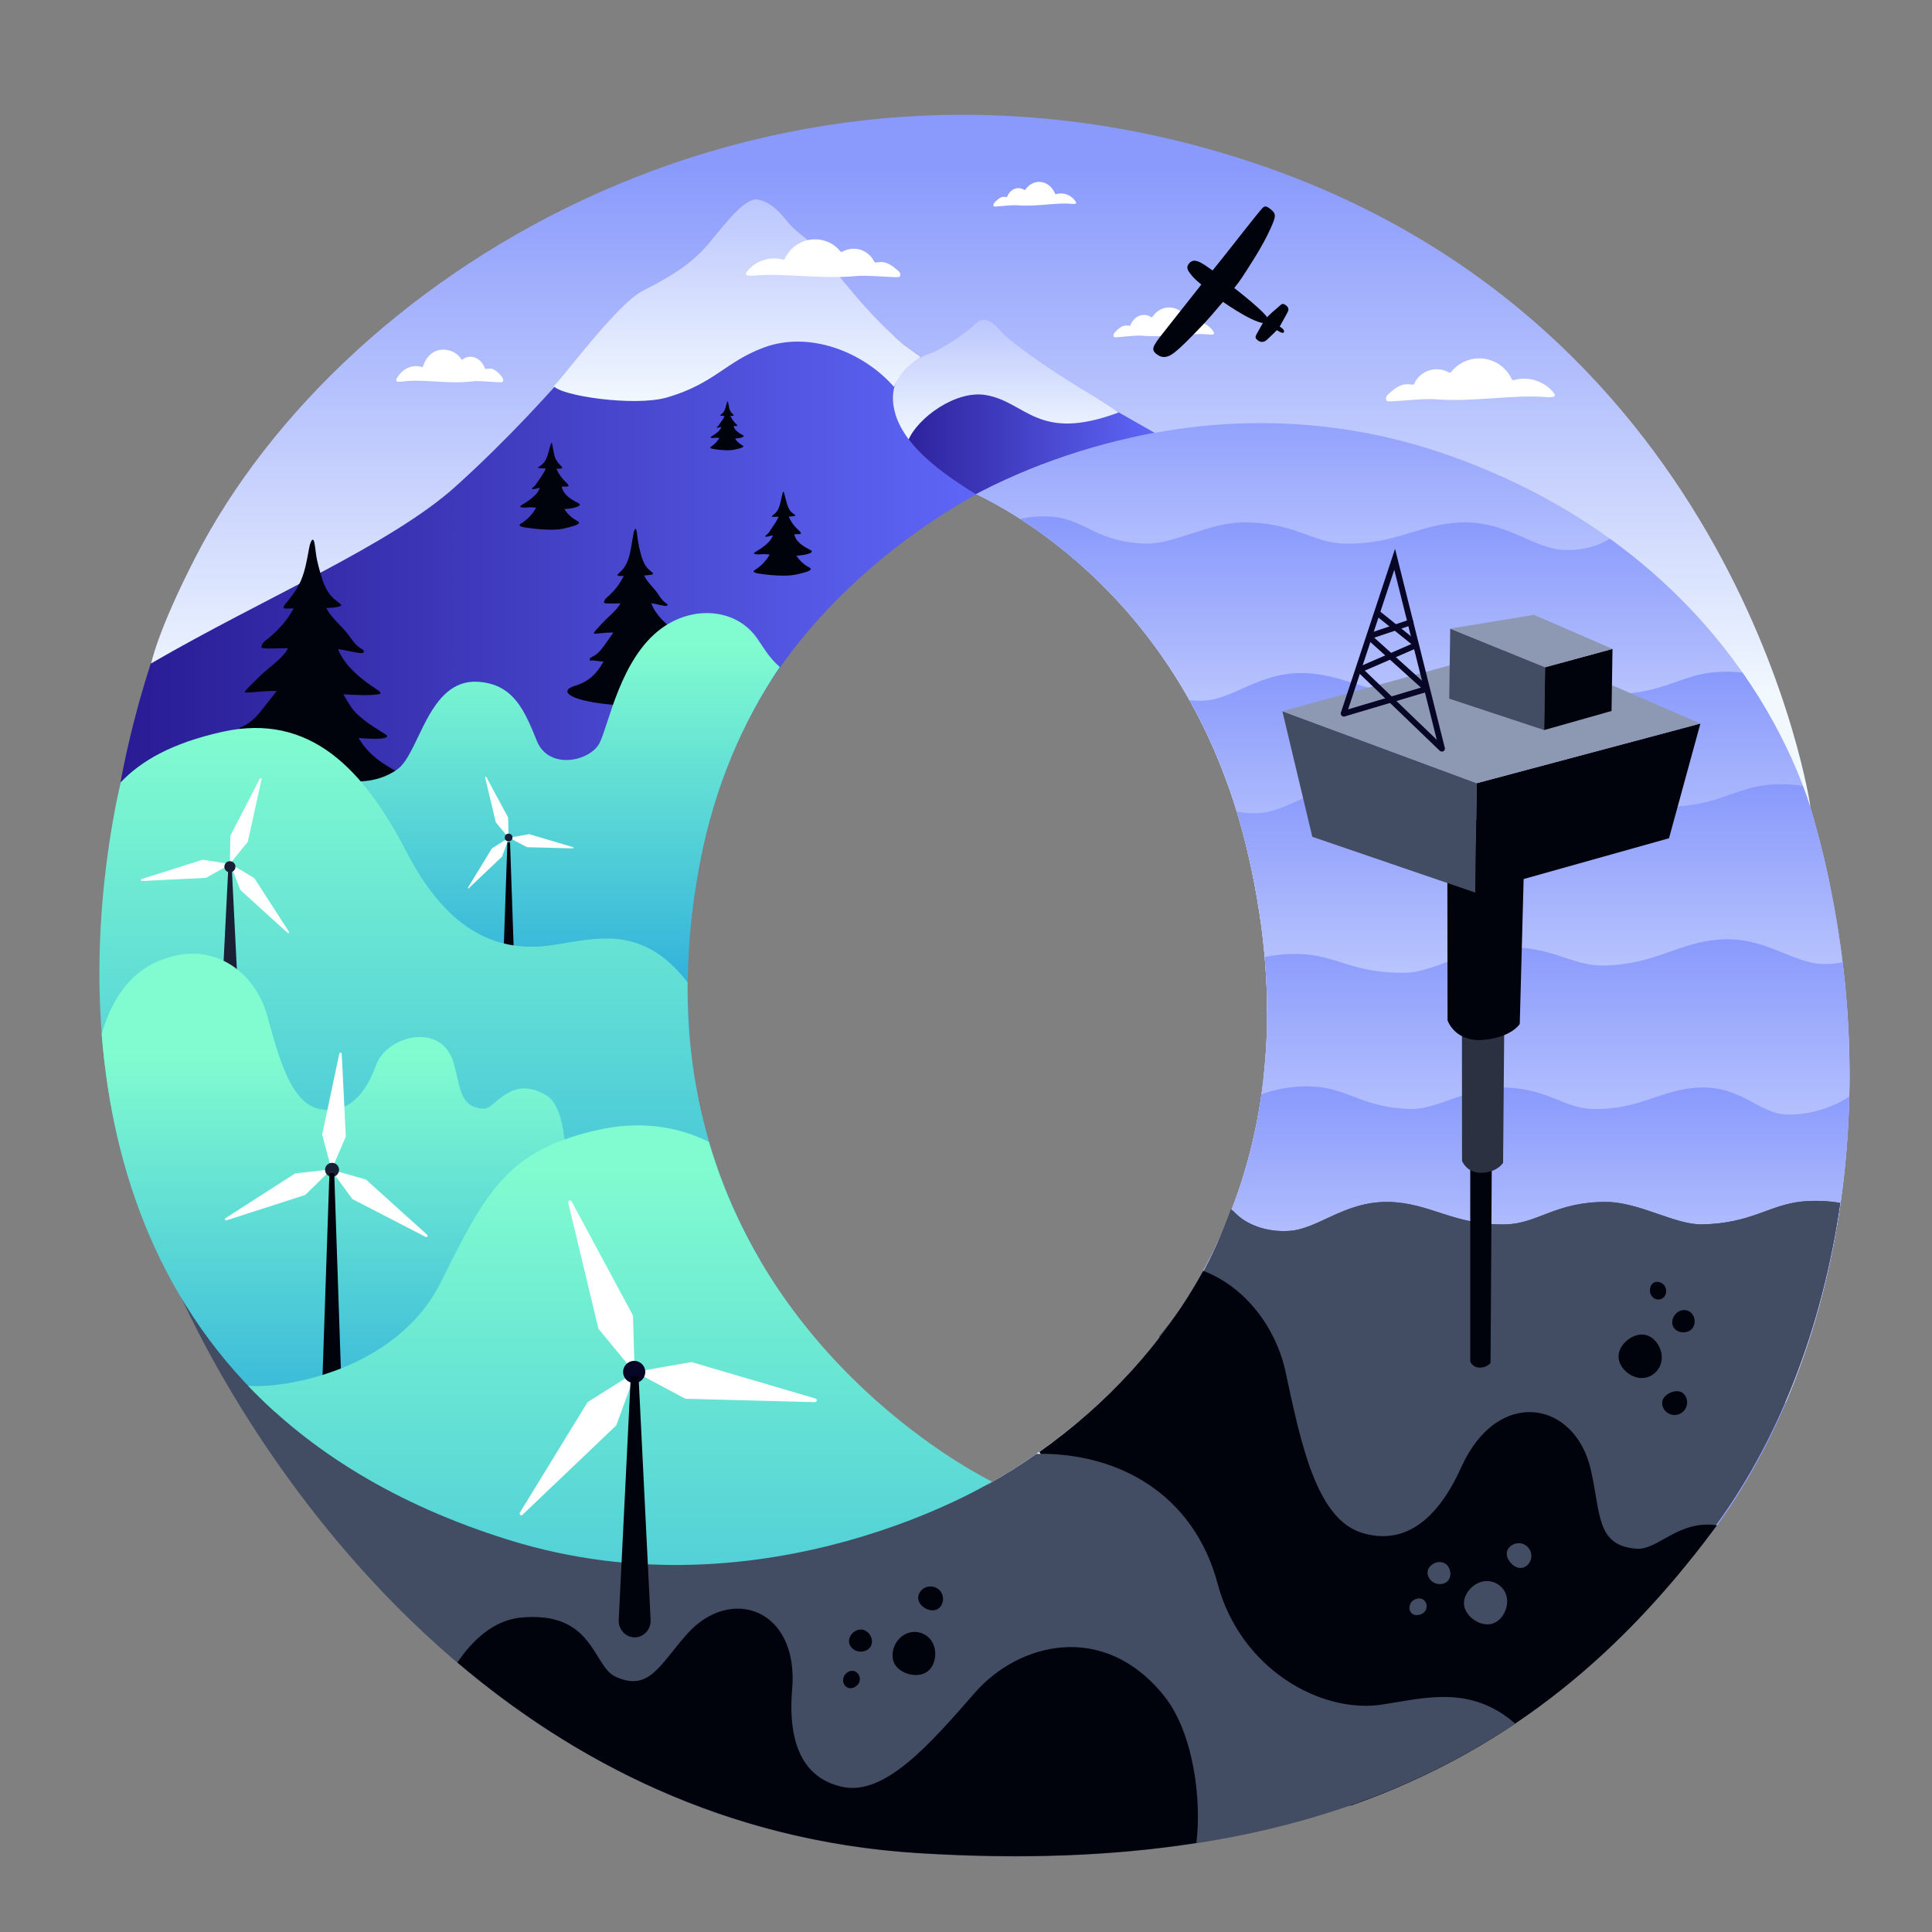 <?xml version="1.0" encoding="utf-8"?>
<!-- Generator: Adobe Illustrator 22.0.1, SVG Export Plug-In . SVG Version: 6.00 Build 0)  -->
<svg version="1.1" xmlns="http://www.w3.org/2000/svg" xmlns:xlink="http://www.w3.org/1999/xlink" x="0px" y="0px"
	 viewBox="0 0 800 800" enable-background="new 0 0 800 800" xml:space="preserve">
<rect x="0" y="0" width="800" height="800" fill="#808080" stroke="none"/>
<g id="holistic-holdings">
</g>
<g id="art">
</g>
<g id="wealth-manager">
</g>
<g id="completely-custom">
	<linearGradient id="SVGID_1_" gradientUnits="userSpaceOnUse" x1="582.56" y1="134.508" x2="582.56" y2="665.326">
		<stop  offset="0.158" style="stop-color:#646DFF"/>
		<stop  offset="0.449" style="stop-color:#92A4FC"/>
	</linearGradient>
	<path fill="url(#SVGID_1_)" d="M708.3,635.2c55.5-73.5,74.2-190.8,41.3-301C716.5,222.9,660,163,600.9,140.6
		s-175.6,21.5-201.6,61.8c0,0,88.7,34.1,116.5,147c31.2,126.8-23.3,217.8-106.6,265.2C409.1,614.6,649.2,713.5,708.3,635.2z"/>
	<g>
		<defs>
			<path id="SVGID_59_" d="M708.3,635.2c55.5-73.5,74.2-190.8,41.3-301C716.5,222.9,660,163,600.9,140.6s-175.6,21.5-201.6,61.8
				c0,0,88.7,34.1,116.5,147c31.2,126.8-23.3,217.8-106.6,265.2C409.1,614.6,649.2,713.5,708.3,635.2z"/>
		</defs>
		<linearGradient id="SVGID_2_" gradientUnits="userSpaceOnUse" x1="399.269" y1="399.917" x2="765.851" y2="399.917">
			<stop  offset="0" style="stop-color:#F1F8FE"/>
			<stop  offset="1" style="stop-color:#8999FC"/>
		</linearGradient>
		<use xlink:href="#SVGID_59_"  overflow="visible" fill="url(#SVGID_2_)"/>
		<clipPath id="SVGID_3_">
			<use xlink:href="#SVGID_59_"  overflow="visible"/>
		</clipPath>
		<linearGradient id="SVGID_4_" gradientUnits="userSpaceOnUse" x1="533.495" y1="330.717" x2="533.495" y2="159.643">
			<stop  offset="0" style="stop-color:#F1F8FE"/>
			<stop  offset="1" style="stop-color:#8999FC"/>
		</linearGradient>
		<path clip-path="url(#SVGID_3_)" fill="url(#SVGID_4_)" d="M666.3,167.2c0,0-14.5-9.2-34.9-7.3c-13.5,1.3-20.9,8.7-41.2,9.1
			c-11,0.2-25.6-8.7-39-8.8c-21-0.2-28.2,8.6-41.6,8.8c-21.3,0.4-30.9-8.5-48.1-8.8c-18.1-0.3-28.7,10.8-40.9,11.4
			c-9.5,0.5-17.4-2.7-21.9-6.9c-3.8-3.6-6.4-4.2-9.2-2.8c-2.6,1.4-3.2,7-3,11c1.5,30.9-0.7,84.8,52.1,122.5
			c73.4,52.5,197.5,43.3,228.4-7.8S666.3,167.2,666.3,167.2z"/>
		<linearGradient id="SVGID_5_" gradientUnits="userSpaceOnUse" x1="554.963" y1="380.817" x2="554.963" y2="213.806">
			<stop  offset="0" style="stop-color:#F1F8FE"/>
			<stop  offset="1" style="stop-color:#8999FC"/>
		</linearGradient>
		<path clip-path="url(#SVGID_3_)" fill="url(#SVGID_5_)" d="M397.6,226.3c0,0,17.7-14.2,38.4-12.3c13.8,1.3,18.2,10.7,38.9,11.1
			c11.2,0.2,26-8.7,39.7-8.8c21.4-0.2,28.7,8.6,42.3,8.8c21.6,0.4,31.4-8.5,48.9-8.8c18.4-0.3,29.2,10.8,41.5,11.4
			c9.6,0.5,17.7-2.7,22.2-6.9c3.8-3.6,6.5-4.2,9.3-2.8c2.6,1.4,10.4,8.7,13.2,11.5c29.9,30.3,64.4,72.8-10.3,115.8
			c-79.1,45.5-253.5,49.6-284.9-1.5S397.6,226.3,397.6,226.3z"/>
		<linearGradient id="SVGID_6_" gradientUnits="userSpaceOnUse" x1="611.497" y1="449.26" x2="611.497" y2="278.185">
			<stop  offset="0" style="stop-color:#F1F8FE"/>
			<stop  offset="1" style="stop-color:#8999FC"/>
		</linearGradient>
		<path clip-path="url(#SVGID_3_)" fill="url(#SVGID_6_)" d="M744.3,285.7c0,0-14.5-9.2-34.9-7.3c-13.5,1.3-20.9,8.7-41.2,9.1
			c-11,0.2-25.6-8.7-39-8.8c-21-0.2-28.2,8.6-41.6,8.8c-21.3,0.4-30.9-8.5-48.1-8.8c-18.1-0.3-28.7,10.8-40.9,11.4
			c-9.5,0.5-17.4-2.7-21.9-6.9c-3.8-3.6-6.4-4.2-9.2-2.8c-2.6,1.4-3.2,7-3,11c1.5,30.9-0.7,84.8,52.1,122.5
			c73.4,52.5,197.5,43.3,228.4-7.8C775.9,355.2,744.3,285.7,744.3,285.7z"/>
		<linearGradient id="SVGID_7_" gradientUnits="userSpaceOnUse" x1="634.072" y1="495.772" x2="634.072" y2="324.697">
			<stop  offset="0" style="stop-color:#F1F8FE"/>
			<stop  offset="1" style="stop-color:#8999FC"/>
		</linearGradient>
		<path clip-path="url(#SVGID_3_)" fill="url(#SVGID_7_)" d="M766.9,332.3c0,0-14.5-9.2-34.9-7.3c-13.5,1.3-20.9,8.7-41.2,9.1
			c-11,0.2-25.6-8.7-39-8.8c-21-0.2-28.2,8.6-41.6,8.8c-21.3,0.4-30.9-8.5-48.1-8.8c-18.1-0.3-28.7,10.8-40.9,11.4
			c-9.5,0.5-17.4-2.7-21.9-6.9c-3.8-3.6-6.4-4.2-9.2-2.8c-2.6,1.4-3.2,7-3,11c1.5,30.9-0.7,84.8,52.1,122.5
			c73.4,52.5,197.5,43.3,228.4-7.8S766.9,332.3,766.9,332.3z"/>
		<linearGradient id="SVGID_8_" gradientUnits="userSpaceOnUse" x1="641.041" y1="566.945" x2="641.041" y2="387.553">
			<stop  offset="0" style="stop-color:#F1F8FE"/>
			<stop  offset="1" style="stop-color:#8999FC"/>
		</linearGradient>
		<path clip-path="url(#SVGID_3_)" fill="url(#SVGID_8_)" d="M504.4,403.8c0,0,14.4-9.9,35.3-8.7c13.8,0.8,21.6,8.1,42.3,7.7
			c11.2-0.2,25.8-9.8,39.4-10.5c21.4-1,29.1,7.8,42.7,7.5c21.7-0.4,31.2-9.9,48.7-10.8c18.4-1,29.6,9.9,42.1,10.2
			c9.7,0.2,17.7-3.4,22-7.8c3.7-3.8,6.3-4.6,9.3-3.2c2.7,1.3,3.5,7,3.5,11.1c-0.4,31.6,3.8,86.6-48.5,127.1
			c-72.9,56.3-199.6,51.6-232.9,0.5S504.4,403.8,504.4,403.8z"/>
		
			<linearGradient id="SVGID_9_" gradientUnits="userSpaceOnUse" x1="631.768" y1="611.721" x2="631.768" y2="449.306" gradientTransform="matrix(-1 0 0 1 1279.103 0)">
			<stop  offset="0" style="stop-color:#F1F8FE"/>
			<stop  offset="1" style="stop-color:#8999FC"/>
		</linearGradient>
		<path clip-path="url(#SVGID_3_)" fill="url(#SVGID_9_)" d="M513.5,457.4c0,0,13.5-9.2,32.5-7.3c12.6,1.3,19.5,8.7,38.4,9.1
			c10.3,0.2,23.9-8.7,36.4-8.9c19.6-0.2,26.3,8.6,38.8,8.9c19.9,0.4,28.8-8.6,44.9-8.9c16.9-0.3,24,10.9,35.4,11.2
			c12.4,0.3,23.1-5,27.6-8.8c7.2-6.1,9.3-2.7,11.9-1.2c2.4,1.4,3,7,2.8,11c-1.4,31,52.6,86.6-56.4,123.3
			c-81.8,27.6-184.2,43.4-213-7.8C484.1,527,513.5,457.4,513.5,457.4z"/>
	</g>
	<g opacity="0.3">
		<defs>
			<path id="SVGID_68_" opacity="0.3" d="M72.5,531.4c0,0,90.3,222.3,307.7,236c181.2,11.4,269-53.9,328.1-132.2
				c55.5-73.5,74.2-190.8,41.3-301C716.5,222.9,660,163,600.9,140.6s-175.6,21.5-201.6,61.8c0,0,88.7,34.1,116.5,147
				c31.2,126.8-23.3,217.8-106.6,265.2C376,633.5,72.5,531.4,72.5,531.4z"/>
		</defs>
		<clipPath id="SVGID_10_">
			<use xlink:href="#SVGID_68_"  overflow="visible"/>
		</clipPath>
	</g>
	<linearGradient id="SVGID_11_" gradientUnits="userSpaceOnUse" x1="406.051" y1="334.133" x2="406.051" y2="47.494">
		<stop  offset="0.163" style="stop-color:#F1F8FE"/>
		<stop  offset="0.93" style="stop-color:#8999FC"/>
	</linearGradient>
	<path fill="url(#SVGID_11_)" d="M315.1,267.4c118.8-109.8,225-99.3,282.1-79.8c89.6,30.6,135.5,94.6,152.5,146.6
		c0,0-28.8-199.7-231.3-267c-196.9-65.3-375.6,43-437.5,163.6c-16,31.2-18.3,44-18.3,44C125,316.4,258.9,319.3,315.1,267.4z"/>
	<g>
		<linearGradient id="SVGID_12_" gradientUnits="userSpaceOnUse" x1="257.924" y1="300.918" x2="315.119" y2="300.918">
			<stop  offset="0" style="stop-color:#281A92"/>
			<stop  offset="1" style="stop-color:#5E66F7"/>
		</linearGradient>
		<path fill="url(#SVGID_12_)" d="M258.1,311.6c-2,1.4,16.1,1.9,44.7,1.9c3.6-8.8,7.8-17.2,12.4-25.1c-11.5,2.7-25.8,7-38.1,13
			C269.2,305.1,263.3,307.9,258.1,311.6z"/>
		<linearGradient id="SVGID_13_" gradientUnits="userSpaceOnUse" x1="363.519" y1="176.806" x2="478.125" y2="176.806">
			<stop  offset="0" style="stop-color:#281A92"/>
			<stop  offset="1" style="stop-color:#5E66F7"/>
		</linearGradient>
		<path fill="url(#SVGID_13_)" d="M415.3,150.2c-3-3.4-7.1-7.8-10.8-4.1c-3.7,3.7-12.8-3.4-18-0.1c-5.2,3.4-14.4,7-22.9,15.6
			c0,0,17.1,29.3,26,39c3.3,3.6,5.4,6.1,6.8,8.2c25.8-14.7,53.9-24.4,81.7-29.6c-5.4-3.1-10.5-5.9-14.8-8.4
			C446.1,160.8,418.3,153.6,415.3,150.2z"/>
	</g>
	<linearGradient id="SVGID_14_" gradientUnits="userSpaceOnUse" x1="413.402" y1="182.297" x2="413.402" y2="132.314">
		<stop  offset="0" style="stop-color:#F1F8FE"/>
		<stop  offset="1" style="stop-color:#BBC6FD"/>
	</linearGradient>
	<path fill="url(#SVGID_14_)" d="M451.4,163.2c-17.1-10.1-33.4-22-36.3-25.3c-3-3.4-7-7.8-10.8-4.1c-3.7,3.7-14,10.8-19.8,12.8
		c-8,2.9-12.5,6.5-21,15.1c0,0,5.9,10.2,12.6,20.6c3.8-9.2,19.7-20.9,32.2-18.7c16.8,2.9,21.4,19.7,54.9,7.2
		C458.2,167.4,454.1,164.8,451.4,163.2"/>
	<g>
		<linearGradient id="SVGID_15_" gradientUnits="userSpaceOnUse" x1="43.062" y1="470.773" x2="399.44" y2="470.773">
			<stop  offset="0" style="stop-color:#281A92"/>
			<stop  offset="1" style="stop-color:#5E66F7"/>
		</linearGradient>
		<path fill="url(#SVGID_15_)" d="M228.3,366.3L46.5,344.7c-14.1,104.1,9.8,237.8,169.1,287.6c107,33.4,183.9-19,183.9-19
			S254.6,538.5,290,356.1c4.2-21.3,10.9-40.7,19.8-58L262.1,316L228.3,366.3z"/>
		<linearGradient id="SVGID_16_" gradientUnits="userSpaceOnUse" x1="46.528" y1="225.806" x2="404.242" y2="225.806">
			<stop  offset="0" style="stop-color:#281A92"/>
			<stop  offset="1" style="stop-color:#5E66F7"/>
		</linearGradient>
		<path fill="url(#SVGID_16_)" d="M369.9,167.4c-1.8-14.1,11.6-19.6,11.6-19.6s-1-0.5-7.7-5.4c-6.8-4.9-33.7-34-36.2-38.9
			c-2.5-4.9-12.1-5.7-15.2-7.5c-3.1-1.8-2.6-9.3-7.5-10.5c-4.9-1.2-13.3,7.7-20,15.6c-6.8,8-12.9,12.3-26.4,19
			c-13.5,6.8-34.9,40.7-79.7,81.2c-26.9,24.3-79.8,46.4-126.4,73.5C55.8,295.1,50,319,46.5,344.7l181.8,21.7l33.8-50.3l47.7-17.9
			c20.6-40.5,58.2-73.4,94.4-93.5C385.7,193.4,371.7,181.5,369.9,167.4z"/>
	</g>
	<g>
		<path fill="#00020C" d="M239,215.7c-1.7-0.9-3.9-2.6-5.3-4.9c3.5-0.2,6.9-1.1,6.3-2.1c-0.3-0.5-6.7-2.7-7.4-7.2c0.4,0,0.7,0,1,0
			c2.1,0,1.9-0.1,1.7-0.7c-0.2-0.6-0.6-0.6-2.1-2.3c-1.1-1.2-2-2.6-2.8-4.4c0.9,0,1.6,0,1.9-0.1c0.8-0.1,0.7-0.3,0.1-0.7
			c1.2,0.5-2.1-1.6-2.8-4.6c-0.7-3-0.9-5.4-1.2-5.3c-0.3,0-0.4,0.8-0.8,2.1c-0.4,1.3-0.9,3.9-2,5.5c-1.2,1.8-2.7,2.3-2.8,2.6
			c0,0.3,0.8,0.3,1.6,0.3c0.2,0,0.8,0.1,1.6,0.1c-0.9,2.2-2.6,4.3-3.7,6c-1.3,2.1-2,1.8-2,2.3c0,0.5,1,0.2,3.1-0.3c0,0,0.1,0,0.1,0
			c-0.9,3.2-5.5,5.9-7.6,7.2c-1.1,0.7-0.3,1.2,2.8,0.9c0.9-0.1,2,0,3.3,0.1c-1.2,2.4-3.7,5.1-6.3,6.6c-0.9,0.5-0.9,1.2,1.6,1.6
			c3.8,0.6,11.4,1.4,15.5,0.6C239.1,217.6,241,216.7,239,215.7z"/>
		<path fill="#00020C" d="M303.8,176.4c0.2,0,0.4,0,0.5,0c1.2,0,1.1,0,0.9-0.4c-0.1-0.3-0.4-0.3-1.2-1.3c-0.6-0.7-1.1-1.5-1.6-2.5
			c0.5,0,0.9,0,1.1,0c0.5-0.1,0.4-0.2,0.1-0.4c0.7,0.3-1.2-0.9-1.6-2.6c-0.4-1.7-0.5-3-0.7-3c-0.2,0-0.2,0.4-0.5,1.2
			c-0.2,0.7-0.5,2.2-1.1,3.1c-0.7,1-1.5,1.3-1.5,1.5c0,0.2,0.5,0.1,0.9,0.2c0.1,0,0.5,0,0.9,0.1c-0.5,1.3-1.5,2.4-2.1,3.4
			c-0.7,1.2-1.1,1-1.1,1.3c0,0.3,0.5,0.1,1.8-0.2c0,0,0,0,0.1,0c-0.5,1.8-3.1,3.3-4.2,4c-0.6,0.4-0.2,0.7,1.6,0.5c0.5,0,1.1,0,1.8,0
			c-0.7,1.3-2.1,2.8-3.5,3.7c-0.5,0.3-0.5,0.6,0.9,0.9c2.1,0.4,6.4,0.8,8.7,0.3c3.4-0.7,4.5-1.2,3.4-1.8c-0.9-0.5-2.2-1.4-3-2.8
			c1.9-0.1,3.9-0.6,3.5-1.2C307.8,180.1,304.2,178.9,303.8,176.4z"/>
		<path fill="#00020C" d="M336.1,228.1c-0.3-0.5-6.5-2.6-7.2-6.9c0.4,0,0.7,0,1,0c2,0,1.9-0.1,1.6-0.7c-0.2-0.6-0.6-0.6-2.1-2.2
			c-1.1-1.2-2-2.6-2.8-4.4c1,0,1.8-0.1,2.2-0.2c0.8-0.2,0.7-0.3,0.1-0.7c-1-0.7-2.1-1.4-3-4.3c-0.9-2.9-1.2-5.2-1.5-5.1
			c-0.3,0.1-0.4,0.8-0.7,2.1c-0.3,1.3-0.7,3.8-1.6,5.4c-1,1.8-2.5,2.3-2.5,2.7c0,0.3,0.8,0.2,1.6,0.2c0.2,0,0.6,0,1.2,0
			c-0.9,2.1-2.5,4.1-3.5,5.7c-1.3,2.1-2,1.8-2,2.3c0,0.5,0.9,0.2,3-0.3c0,0,0.1,0,0.1,0c-0.9,3.1-5.3,5.7-7.3,6.9
			c-1.1,0.7-0.3,1.1,2.8,0.9c0.8-0.1,1.9,0,3.2,0.1c-1.2,2.3-3.6,4.9-6.1,6.4c-0.9,0.5-0.9,1.1,1.5,1.5c3.7,0.6,11,1.3,15,0.5
			c5.9-1.2,7.8-2.1,5.9-3.1c-1.6-0.8-3.8-2.5-5.2-4.8C333.3,229.9,336.7,229.1,336.1,228.1z"/>
		<path fill="#00020C" d="M289.2,286.7c-7.7-3.4-11.8-6.9-14.3-11.7c2.5,0.2,4.5,0.2,5.8,0.1c0.8-0.1,2.1-0.4,1.1-1.2
			c-1-0.8-6.6-4.1-8.7-7.5c-0.9-1.4-1.5-2.6-2.1-3.8c3.4,0.2,6.1,0.3,6.9,0.2c2-0.2,3.7-0.1,1.8-1.5c-4.1-2.9-8.4-6.9-10-11.5
			c0.5,0.1,0.9,0.1,1.3,0.2c3.7,0.8,5.4,1.3,5.4,0.5c0-0.9-1.2-0.3-3.5-3.9c-2-3.3-4.6-5-6.2-8.3c1.3-0.1,2.4-0.2,2.9-0.3
			c1.2-0.3,1-0.6,0.1-1.3c-1.6-1.3-3.2-2.6-4.5-7.9c-0.4-1.4-0.7-2.8-0.9-4c-0.4-2.1-0.6-5.8-1.1-5.8c-0.4,0-0.5,0.5-0.8,1.5
			c-0.1,0.6-0.3,1.6-0.5,2.8c-0.4,2.4-1,7-2.4,9.9c-1.6,3.3-3.8,4.3-3.8,4.9c0,0.6,1.2,0.4,2.4,0.4c0.1,0,0.1,0,0.2,0
			c-1.3,2.5-2.7,4.6-4.3,6.3c-2.6,2.8-3.3,2.8-3.7,3.9c-0.4,1-0.7,1.2,2.9,1.2c0.9,0,2.2,0,3.7-0.1c-1.4,2.9-5.1,5.6-7.1,7.8
			c-2.4,2.6-3.8,4-3.9,4.6c-0.2,0.6,3.2-0.3,8.1-0.3c-1.2,1.7-2.5,3.5-3.8,5.4c-3.4,4.9-5.5,4.5-5.9,5.3c-0.2,0.5-0.3,1.1,0.6,0.9
			c0.8-0.2,2.6,0.4,5,0.4c-3.3,6.1-7.2,8.7-11.9,10.1c-5.8,1.8-3.4,4.9,7.6,6.8c17.2,3,36.6,0.5,40.9,0.3
			C290.8,290.8,293.2,288.5,289.2,286.7z"/>
		<path fill="#00020C" d="M171.7,322.7c-12.5-5-19.1-10.1-23.2-17.1c4,0.3,7.4,0.4,9.4,0.2c1.3-0.1,3.5-0.6,1.8-1.7
			c-1.6-1.1-10.6-6-14.1-11c-1.4-2.1-2.5-3.9-3.4-5.6c5.5,0.3,9.9,0.4,11.1,0.3c3.3-0.3,6-0.1,2.9-2.2c-6.6-4.2-13.7-10.1-16.2-16.8
			c0.8,0.1,1.5,0.2,2,0.3c6,1.2,8.7,1.9,8.7,0.7c0-1.3-2-0.5-5.6-5.8c-3.3-4.8-7.4-7.3-10-12.2c2.1-0.1,3.9-0.3,4.8-0.5
			c1.9-0.5,1.7-0.8,0.2-1.9c-2.6-2-5.1-3.8-7.3-11.6c-0.6-2.1-1.1-4-1.5-5.8c-0.7-3.1-0.9-8.5-1.7-8.5c-0.6,0-0.8,0.7-1.3,2.1
			c-0.2,0.9-0.5,2.3-0.8,4.1c-0.7,3.5-1.5,8.3-3.8,12.6c-2.6,4.9-6.3,8.2-6.3,9.1c0,0.9,1.9,0.5,3.9,0.5c0.1,0,0.2,0,0.3,0
			c-2,3.7-4.4,6.7-7,9.3c-4.2,4.1-5.3,4.1-6,5.6c-0.7,1.5-1.1,1.8,4.7,1.7c1.4,0,3.6-0.1,6-0.1c-2.2,4.3-8.3,8.2-11.5,11.4
			c-3.9,3.8-6.1,5.9-6.4,6.7c-0.3,0.8,5.3-0.4,13.2-0.4c-1.9,2.5-4,5.1-6.2,7.9c-5.6,7.2-8.9,6.6-9.5,7.8c-0.3,0.7-0.4,1.6,1,1.3
			c1.3-0.2,4.2,0.6,8.1,0.7c-5.3,8.9-11.7,12.7-19.3,14.8c-9.3,2.6-5.4,7.1,12.4,9.9c27.9,4.3,59.3,0.7,66.3,0.4
			C174.3,328.7,178.3,325.4,171.7,322.7z"/>
	</g>
	<path fill="#FFFFFF" d="M195.7,157.9c3.2-0.4,11.5,0.7,12.3,0.3c0.6-0.2,0.4-1.5-0.2-2.2c-1.5-1.8-3.3-3.5-5.1-3.4
		c-0.5,0-0.9,0.1-1.4,0.2c-0.2,0-0.4-0.1-0.5-0.3c-1.1-2.9-3.4-4.8-6.1-4.8c-1.1,0-2.2,0.4-3.1,1.1c-0.2,0.2-0.5,0.1-0.6-0.1
		c-1.8-2.7-4.7-4-7.7-3.9c-3.8,0.1-6.7,2.6-8.1,6.8c-0.1,0.3-0.3,0.4-0.6,0.4c-0.8-0.3-1.7-0.4-2.6-0.4c-3.1,0.1-5.9,2-7.6,4.9
		c-0.8,1.4-0.3,1.8,2.2,1.5C175,156.8,185.6,159.2,195.7,157.9z"/>
	<g>
		<linearGradient id="SVGID_17_" gradientUnits="userSpaceOnUse" x1="305.363" y1="166.021" x2="305.363" y2="82.554">
			<stop  offset="0" style="stop-color:#F1F8FE"/>
			<stop  offset="1" style="stop-color:#BBC6FD"/>
		</linearGradient>
		<path fill="url(#SVGID_17_)" d="M338.6,103.3c-3.7-4.1-8.9-7.1-12.1-11c-4.1-5.1-7.3-8.3-12.2-9.6c-5.8-1.4-14,10-20.7,18
			c-6.8,8-14,12.9-27.6,19.8c-11,5.6-36.1,40.2-36.8,39.3c3.2,4.2,33.6,8.6,46.9,4.8c19.7-5.7,24.3-14.8,40.2-20.7
			c18.9-7,41.2,1.8,53.9,16.3c1.3-3.3,3.5-6.3,5.4-8.1c2.8-2.6,5.8-4.3,5.8-4.3s-0.5-0.2-7.2-5.1c-1-0.8-3-2.4-4.7-4.2
			C354.9,125.1,342,107,338.6,103.3z"/>
	</g>
	<path fill="#FFFFFF" d="M354.5,114.3c4.6-0.5,16.6,0.8,17.8,0.4c0.8-0.3,0.6-1.7-0.2-2.4c-2.2-2-4.7-3.9-7.4-3.8
		c-0.7,0-1.3,0.1-2,0.2c-0.3,0-0.6-0.1-0.7-0.4c-1.6-3.2-4.9-5.4-8.7-5.3c-1.6,0-3.2,0.5-4.5,1.2c-0.3,0.2-0.7,0.1-0.9-0.2
		c-2.5-3.1-6.4-5-10.7-4.9c-5.4,0.1-10.1,3.4-12.2,8c-0.1,0.3-0.5,0.5-0.8,0.4c-1.2-0.3-2.5-0.5-3.8-0.5c-4.5,0.1-8.5,2.1-11,5.4
		c-1.2,1.5-0.5,2,3.1,1.7C324.6,113,340,115.7,354.5,114.3z"/>
	<g>
		<linearGradient id="SVGID_18_" gradientUnits="userSpaceOnUse" x1="224.914" y1="428.715" x2="224.914" y2="253.855">
			<stop  offset="0" style="stop-color:#26A6DD"/>
			<stop  offset="0.925" style="stop-color:#81FCD0"/>
		</linearGradient>
		<path fill="url(#SVGID_18_)" d="M312.9,263.5c-8.5-11.3-25.7-13-39-3.3c-17,12.4-21.8,39.8-25.6,47.4c-3.8,7.6-21,11.5-26-0.8
			s-9.5-23.6-24.5-24.5c-20.6-1.1-24,29.7-33.3,36.3c-11.9,8.4-26.8,4.2-37.5,2.3c0,0,36.3,62.3,48.6,78c9.7,12.4,80.5,25,110,29.8
			c-1.8-21.9-0.7-45.9,4.4-72.2c6-30.9,17.5-57.6,32.9-80.3C317.9,271.8,315.8,267.4,312.9,263.5z"/>
	</g>
	<g>
		<path fill="#FFFFFF" d="M193.8,367.5l9.9-16.2l7.1-4.5l0,0l-2.9,7.9l-13.8,13.1C194,368.1,193.7,367.8,193.8,367.5z"/>
		<path fill="#FFFFFF" d="M201.4,321.8l9,16.7l0.2,8.4l0,0l-5.3-6.4l-4.4-18.5C200.8,321.7,201.3,321.5,201.4,321.8z"/>
		<path fill="#FFFFFF" d="M237.2,351.3l-19-0.5l-7.4-3.9l0,0l8.3-1.5l18.2,5.4C237.6,350.8,237.5,351.3,237.2,351.3z"/>
	</g>
	<g>
		<circle fill="#192036" cx="210.6" cy="346.8" r="1.6"/>
		<path fill="#00020C" d="M208.3,400.7l1.8-51.9h1.1L213,401C213.1,402.3,208.3,402,208.3,400.7z"/>
	</g>
	<g>
		<linearGradient id="SVGID_19_" gradientUnits="userSpaceOnUse" x1="178.147" y1="602.975" x2="178.147" y2="301.413">
			<stop  offset="0" style="stop-color:#26A6DD"/>
			<stop  offset="0.391" style="stop-color:#4AC8D8"/>
			<stop  offset="1" style="stop-color:#81FCD0"/>
		</linearGradient>
		<path fill="url(#SVGID_19_)" d="M229.1,391.3c-22.2,3.4-43.2-4.6-60.8-38.6S128.5,295,92.2,303c-21.1,4.7-33.7,12-42.3,21
			c-19.4,88.3-13,210.4,87.3,279l177.9-80.7c-17.8-30.2-30.8-68.4-30.4-115.5C266.1,382.6,246.9,388.6,229.1,391.3z"/>
	</g>
	<g>
		<path fill="#FFFFFF" d="M58.6,364l25.3-8l11.6,1.8l0,0l-10.2,5.7l-26.5,1.3C58.3,364.7,58.2,364.1,58.6,364z"/>
		<path fill="#FFFFFF" d="M108.3,322.7l-5.7,25.9l-7.4,9.1l0,0l0.2-11.7l12.2-23.6C107.7,322,108.4,322.2,108.3,322.7z"/>
		<path fill="#FFFFFF" d="M119.1,386.3l-19.6-17.8l-4.2-10.9l0,0l10,6l14.4,22.3C119.9,386.2,119.4,386.6,119.1,386.3z"/>
	</g>
	<g>
		<circle fill="#192036" cx="95.2" cy="358.9" r="2.3"/>
		<path fill="#192036" d="M92,409.8l2.5-49.9H96l2.5,49.9C98.6,411.6,91.9,411.6,92,409.8z"/>
	</g>
	<path fill="#FFFFFF" d="M594,165.3c-5.1-0.4-18.2,1.3-19.5,0.8c-0.9-0.3-0.7-1.9,0.1-2.6c2.4-2.3,5-4.4,8-4.4
		c0.7,0,1.5,0.1,2.2,0.2c0.3,0,0.7-0.1,0.8-0.4c1.6-3.6,5.2-6,9.4-6c1.8,0,3.5,0.5,4.9,1.3c0.3,0.2,0.7,0.1,1-0.2
		c2.7-3.4,6.9-5.6,11.6-5.6c6,0,11.1,3.5,13.5,8.6c0.2,0.3,0.5,0.5,0.9,0.4c1.3-0.4,2.7-0.6,4.1-0.6c4.9,0,9.4,2.2,12.2,5.7
		c1.4,1.6,0.6,2.2-3.4,1.9C626.7,163.3,609.9,166.6,594,165.3z"/>
	<path fill="#FFFFFF" d="M421.1,85c-2.5-0.2-8.9,0.7-9.5,0.5c-0.4-0.2-0.3-1.1,0.1-1.5c1.2-1.3,2.5-2.5,3.9-2.5c0.4,0,0.7,0,1.1,0.1
		c0.2,0,0.3-0.1,0.4-0.3c0.8-2,2.6-3.4,4.6-3.4c0.9,0,1.7,0.3,2.4,0.7c0.2,0.1,0.4,0.1,0.5-0.1c1.3-1.9,3.4-3.2,5.7-3.2
		c2.9,0,5.4,2,6.6,4.9c0.1,0.2,0.3,0.3,0.4,0.2c0.6-0.2,1.3-0.3,2-0.3c2.4,0,4.6,1.2,6,3.2c0.7,0.9,0.3,1.3-1.6,1.1
		C437.1,83.8,428.9,85.7,421.1,85z"/>
	<path fill="#FFFFFF" d="M473,139c-3-0.3-10.8,0.9-11.6,0.6c-0.5-0.2-0.4-1.3,0.1-1.8c1.4-1.6,3-3,4.8-3c0.4,0,0.9,0,1.3,0.1
		c0.2,0,0.4-0.1,0.5-0.3c1-2.5,3.1-4.2,5.6-4.2c1.1,0,2.1,0.3,2.9,0.9c0.2,0.1,0.4,0.1,0.6-0.1c1.6-2.4,4.1-3.9,6.9-3.9
		c3.6,0,6.6,2.4,8,6c0.1,0.2,0.3,0.4,0.5,0.3c0.8-0.3,1.6-0.4,2.5-0.4c2.9,0,5.6,1.5,7.3,4c0.8,1.2,0.3,1.5-2,1.3
		C492.5,137.7,482.5,139.9,473,139z"/>
	<g>
		<path fill="#424C63" d="M708.3,634.5c27.6-36.6,46.1-83.9,53.7-136.4c-4.6-0.8-9.9-1.1-15.6-0.6c-13.7,1.3-21.1,9.1-41.6,9.5
			c-11.1,0.2-25.8-9.1-39.4-9.3c-21.2-0.2-28.5,9-42,9.3c-21.5,0.4-31.2-9-48.5-9.3c-18.3-0.3-29,11.3-41.2,12
			c-9.6,0.6-17.6-2.8-22-7.2c-0.7-0.7-1.3-1.3-2-1.7c-7.3,20.2-16.4,36.8-29.6,52.4v44.5c11.5,15.1,33.7,29.7,71.8,42.1
			c35.3,11.5,74.2,21.1,110.1,25h21.3C692.3,654.8,700.5,644.8,708.3,634.5z"/>
		<path fill="#424C63" d="M708.3,634.5c27.6-36.6,46.1-83.9,53.7-136.4c-4.6-0.8-9.9-1.1-15.6-0.6c-13.7,1.3-21.1,9.1-41.6,9.5
			c-11.1,0.2-25.8-9.1-39.4-9.3c-21.2-0.2-28.5,9-42,9.3c-21.5,0.4-31.2-9-48.5-9.3c-18.3-0.3-29,11.3-41.2,12
			c-9.6,0.6-17.6-2.8-22-7.2c-0.7-0.7-1.3-1.3-2-1.7c-7.3,20.2-16.4,36.8-29.6,52.4v44.5c11.5,15.1,33.7,29.7,71.8,42.1
			c35.3,11.5,74.2,21.1,110.1,25h21.3C692.3,654.8,700.5,644.8,708.3,634.5z"/>
	</g>
	<g>
		<path fill="#00020C" d="M708.3,635.2c0.9-1.2,1.8-2.4,2.7-3.6c-15.9-2.4-24.6,10.4-33.4,9.7c-16.8-1.3-14.7-14.6-18.9-32.8
			c-6.5-28.5-38.5-34.4-53.6-1c-10.3,22.9-24.3,32.4-41.2,27.2c-18.8-5.8-25.2-36.9-31.5-66.3c-3.8-18-16.1-35.2-34.2-42.2
			c-16.6,30.2-40,55.3-67.8,75c23.6,37.4,48.5,102.7,76.4,127.9c15.9,14.4,33.8,19.4,52.7,18.5C628.2,723.4,673.3,681.5,708.3,635.2
			z"/>
	</g>
	<g>
		<path fill="#424C63" d="M572.5,705.8c-25.6,4-58.9-14.8-68.3-50c-10-37.5-41.6-54.4-75-53.8c-6.4,4.5-13.1,8.7-20,12.6
			C376,633.5,72.5,531.4,72.5,531.4s90.3,222.3,307.7,236c114,7.2,191-16,247.2-53.7C608.9,697.6,590.1,703.1,572.5,705.8z"/>
	</g>
	<g>
		<linearGradient id="SVGID_20_" gradientUnits="userSpaceOnUse" x1="138.179" y1="584.762" x2="138.179" y2="394.982">
			<stop  offset="0" style="stop-color:#38B7DA"/>
			<stop  offset="0.783" style="stop-color:#81FCD0"/>
		</linearGradient>
		<path fill="url(#SVGID_20_)" d="M113.9,584.7c9.1,0.7,27.3-3.2,57.4-16.1c38.6-16.5,62.9-86,62.9-86s0.9-23.6-7.9-29
			c-14.9-9-21.4,5.8-26,5.5c-10.1-0.7-9.4-8.3-12.5-19.1c-4.9-16.9-27.7-11.4-32.2,1.3c-5.1,14.2-13.5,20.3-23.8,17.8
			c-11.5-2.8-16.4-21.3-21.2-38.7c-4.8-17.5-22.9-32.9-46.6-21.7c-12.4,5.9-18.8,18.4-21.9,29.5C46.6,484.8,66.4,541.8,113.9,584.7z
			"/>
	</g>
	<g>
		<path fill="#FFFFFF" d="M176.9,511.3l-25.4-22.9l-14.5-4.1l0,0l8.9,12.2l30.4,15.7C176.8,512.4,177.3,511.7,176.9,511.3z"/>
		<path fill="#FFFFFF" d="M140.5,436.3l-7.1,33.5l3.9,14.6l0,0l5.9-13.8l-1.7-34.2C141.5,435.8,140.6,435.7,140.5,436.3z"/>
		<path fill="#FFFFFF" d="M93.8,505.3l32.6-10.5l10.8-10.6l0,0l-15,1.7l-28.8,18.5C92.9,504.7,93.3,505.5,93.8,505.3z"/>
	</g>
	<g>
		<circle fill="#192036" cx="137.5" cy="484.4" r="2.9"/>
		<path fill="#00020C" d="M141.6,580.2l-3.2-94.4h-2l-3.2,94.3C133.1,582.6,141.8,582.6,141.6,580.2z"/>
	</g>
	<g>
		<linearGradient id="SVGID_21_" gradientUnits="userSpaceOnUse" x1="256.854" y1="648.138" x2="256.854" y2="465.985">
			<stop  offset="0" style="stop-color:#53D1D7"/>
			<stop  offset="0.907" style="stop-color:#81FCD0"/>
		</linearGradient>
		<path fill="url(#SVGID_21_)" d="M248.9,467.6c-38.6,8.2-47.6,25.6-66.3,63.2c-18.3,37-65.9,44.4-79.9,43
			c25.6,26.8,60.7,49.1,107.8,63.8c107,33.4,200.3-24.1,200.3-24.1s-88.5-42.2-117.3-140.7C283.2,467.7,268,463.6,248.9,467.6z"/>
	</g>
	<g>
		<path fill="#00020C" d="M482,702.2c-25-31.1-60.2-22-78.3-1.3c-18.2,20.8-37.2,42.9-54.9,39c-15.8-3.4-22.7-17.3-20.8-40.3
			c2.9-33.5-25.4-43.1-43.3-23.2c-11.5,12.8-15.8,24.3-29.8,17.9c-9.6-4.4-8.9-27.3-39.2-24.5c-11.5,1.1-20.3,9.7-26.3,18.6
			c47.5,40.3,110.5,73.9,190.8,78.9c43.5,2.7,81.6,1.1,115.2-4.2C497.6,745.6,494.3,717.5,482,702.2z"/>
	</g>
	<g>
		<path fill="#FFFFFF" d="M215.3,626.3l28-45.7l20-12.6l0,0l-8.1,22.2l-38.8,37C215.9,627.9,214.8,627.1,215.3,626.3z"/>
		<path fill="#FFFFFF" d="M236.7,497.5l25.4,47.2l0.7,23.7l0,0l-15-18.2l-12.5-52.1C235,497.2,236.3,496.7,236.7,497.5z"/>
		<path fill="#FFFFFF" d="M337.4,580.6l-53.6-1.4L263,568.1l0,0l23.3-4.1l51.4,15.1C338.5,579.3,338.3,580.6,337.4,580.6z"/>
	</g>
	<g>
		<circle fill="#080627" cx="262.6" cy="568.1" r="4.6"/>
		<path fill="#00020C" d="M262.8,678L262.8,678c-3.8,0-6.8-3.4-6.6-7.2l5-101.1h3.2l5,101.1C269.6,674.7,266.5,678,262.8,678z"/>
	</g>
	<g>
		<path fill="#00020C" d="M492.2,109.3c1-1.3,2.2-1.9,4.7-0.7c2.5,1.2,8.1,5.6,8.1,5.6l-4.4,6.2c0,0-5.4-4.1-7.2-6.4
			C491.7,111.9,491.1,110.8,492.2,109.3z"/>
		<path fill="#00020C" d="M503.4,122.9c2.4,1.7,14.1,10.1,19.7,10.9c1.5,0.2,1.7,0.6,4.9,2.5c1.7,1,3.2,2,3.6,1.3
			c0.5-0.8-0.6-1.8-2.7-3c-1.2-0.7-2.8-1.2-4.1-3.1c-2.6-3.9-16.9-14.7-16.9-14.7L503.4,122.9z"/>
		<path fill="#00020C" d="M478.7,146.5c-1.9-1.8-1.8-2.7,2.9-8.6c5.9-7.5,19.3-24.5,23.3-29.4S521.7,87,523,85.9
			c1-0.8,1.8-0.3,3.1,0.7c2.4,1.9,2.3,2.9,0.1,7.8c-3.5,7.9-9.4,16.6-11.9,20.5c-2.5,3.9-12.8,16.1-16.7,20.1
			c-10.5,10.9-13.3,13.5-16.6,12.7C480.2,147.6,478.7,146.5,478.7,146.5z"/>
		<path fill="#00020C" d="M520.8,140.9c-1.2-0.9-1.2-1.4,0-3.4c1.2-2,2.4-4.4,3-5.2c0.6-0.8,2.8-2.9,4.4-4.2
			c1.6-1.2,2.4-2.6,3.4-2.2c1.3,0.6,2.4,1.7,1.7,3.1c-0.5,1.1-3.1,5.6-3.5,6.4c-0.4,0.8-4.3,4.5-5.2,5.3S522.3,142.1,520.8,140.9z"
			/>
	</g>
	<g>
		<path fill="#00020C" d="M608.8,468.8l0,95c0,0,1,2.7,4.3,2.5c3-0.2,4.1-2,4.1-2l0.6-96.1L608.8,468.8z"/>
		<path fill="#2C3142" d="M605.3,339.9l0.1,140.8c0,0,2,5.4,8.7,4.9c6.1-0.4,8.3-4.1,8.3-4.1l1.2-143L605.3,339.9z"/>
		<path fill="#00020C" d="M599.3,344.2l0.1,78.3c0,0,2.9,9,14.7,8.1c11.8-1,15.2-6.6,15.2-6.6l2.2-82.2L599.3,344.2z"/>
		<polygon fill="#424C63" points="531,294.5 611.5,324.3 610.9,369.6 543.4,346.5 		"/>
		<polygon fill="#00020C" points="704.1,299.6 611.5,324.3 610.9,369.6 691.1,347.1 		"/>
		<polygon fill="#8D98B2" points="629.8,267.4 531,294.5 611.5,324.3 704.1,299.6 		"/>
		<polygon fill="#424C63" points="600.1,289.3 600.5,260.3 639.8,276.3 639.4,302.3 		"/>
		<polygon fill="#00020C" points="667.7,268.7 639.8,276.3 639.4,302.3 667.3,294.4 		"/>
		<polygon fill="#8D98B2" points="635.2,254.6 600.5,260.3 639.8,276.3 667.7,268.7 		"/>
		<g>
			<polyline fill="none" stroke="#080627" stroke-width="2.417" stroke-linecap="round" stroke-miterlimit="10" points="597.1,310 
				577.5,231.6 556.4,295.4 			"/>
			
				<line fill="none" stroke="#080627" stroke-width="2.417" stroke-linecap="round" stroke-miterlimit="10" x1="570.8" y1="254.2" x2="585.6" y2="266.1"/>
			
				<line fill="none" stroke="#080627" stroke-width="2.417" stroke-linecap="round" stroke-miterlimit="10" x1="567.3" y1="264.1" x2="590.5" y2="285"/>
			
				<line fill="none" stroke="#080627" stroke-width="2.417" stroke-linecap="round" stroke-miterlimit="10" x1="563.1" y1="277.4" x2="596.8" y2="309.8"/>
			
				<line fill="none" stroke="#080627" stroke-width="2.417" stroke-linecap="round" stroke-miterlimit="10" x1="584.1" y1="257.7" x2="567.5" y2="263.3"/>
			
				<line fill="none" stroke="#080627" stroke-width="2.417" stroke-linecap="round" stroke-miterlimit="10" x1="585.8" y1="267.4" x2="562.8" y2="277.4"/>
			
				<line fill="none" stroke="#080627" stroke-width="2.417" stroke-linecap="round" stroke-miterlimit="10" x1="590.7" y1="285.3" x2="556.5" y2="295.5"/>
		</g>
	</g>
	<g>
		<path fill="#424C63" d="M632.3,648.2c2.2-1.9,2.4-5.2,0.5-7.4c-1.9-2.2-5.2-2.4-7.4-0.5c-2.2,1.9-1.8,4.6,0.1,6.8
			S630.1,650.1,632.3,648.2z"/>
		<path fill="#424C63" d="M584.9,662.9c1.5-1.2,3.8-1.6,5.2,0.2c1,1.4,0.9,3.4-0.6,4.7c-1.5,1.2-3.9,1.4-5.1,0.1
			S583.4,664.2,584.9,662.9z"/>
		<path fill="#424C63" d="M592.7,648.1c1.9-1.7,4.9-1.8,6.6,0.1s1.8,5.2-0.2,6.8s-5.2,1.1-6.8-0.8
			C590.6,652.2,590.7,649.7,592.7,648.1z"/>
		<path fill="#424C63" d="M618.3,672.2c4.4-1.6,6.9-7.6,5.3-12c-1.6-4.4-6.5-6.6-10.8-5c-4.4,1.6-7.8,6.6-6.2,10.9
			C608.2,670.5,613.9,673.8,618.3,672.2z"/>
	</g>
	<g>
		<g>
			<path fill="#00020C" d="M688.6,582.7c1.1,2.7,4.2,3.9,6.8,2.8c2.7-1.1,3.9-4.2,2.8-6.8c-1.1-2.7-3.8-3.2-6.4-2.1
				S687.5,580,688.6,582.7z"/>
			<path fill="#00020C" d="M689.6,533c0.7,1.8,0.3,4.1-1.8,4.9c-1.7,0.6-3.5-0.2-4.3-2c-0.7-1.8-0.1-4.2,1.5-4.9
				S688.9,531.3,689.6,533z"/>
			<path fill="#00020C" d="M701.3,545.1c1,2.4,0.2,5.2-2.2,6.2s-5.5,0.1-6.4-2.3s0.6-5.3,3-6.2C697.9,541.9,700.3,542.8,701.3,545.1
				z"/>
			<path fill="#00020C" d="M670.2,561.8c0.1,4.7,5.1,8.9,9.7,8.8c4.7-0.1,8.3-4,8.2-8.7c-0.1-4.7-3.8-9.5-8.5-9.3
				C675,552.8,670.1,557.2,670.2,561.8z"/>
		</g>
		<g>
			<path fill="#00020C" d="M389.8,664.7c1.4-2.5,0.6-5.7-1.9-7.1c-2.5-1.4-5.7-0.6-7.1,1.9c-1.4,2.5-0.2,4.9,2.2,6.4
				C385.5,667.3,388.3,667.2,389.8,664.7z"/>
			<path fill="#00020C" d="M349.6,693.9c1-1.7,3.1-2.8,5-1.5c1.4,1,1.9,3,1,4.6c-1,1.7-3.3,2.6-4.8,1.7
				C349.2,697.9,348.6,695.6,349.6,693.9z"/>
			<path fill="#00020C" d="M352.2,677.3c1.3-2.2,4.1-3.3,6.3-2c2.2,1.3,3.3,4.3,2,6.5c-1.3,2.2-4.6,2.7-6.7,1.4
				C351.6,681.9,350.9,679.5,352.2,677.3z"/>
			<path fill="#00020C" d="M384.2,692c3.6-2.9,4.1-9.4,1.1-13.1c-2.9-3.6-8.2-4.2-11.9-1.3s-5.2,8.7-2.3,12.4
				C374.1,693.6,380.6,694.9,384.2,692z"/>
		</g>
	</g>
</g>
<g id="good-business">
</g>
<g id="climate-crusader">
</g>
<g id="for-humanity">
</g>
<g id="Swatches">
</g>
</svg>
